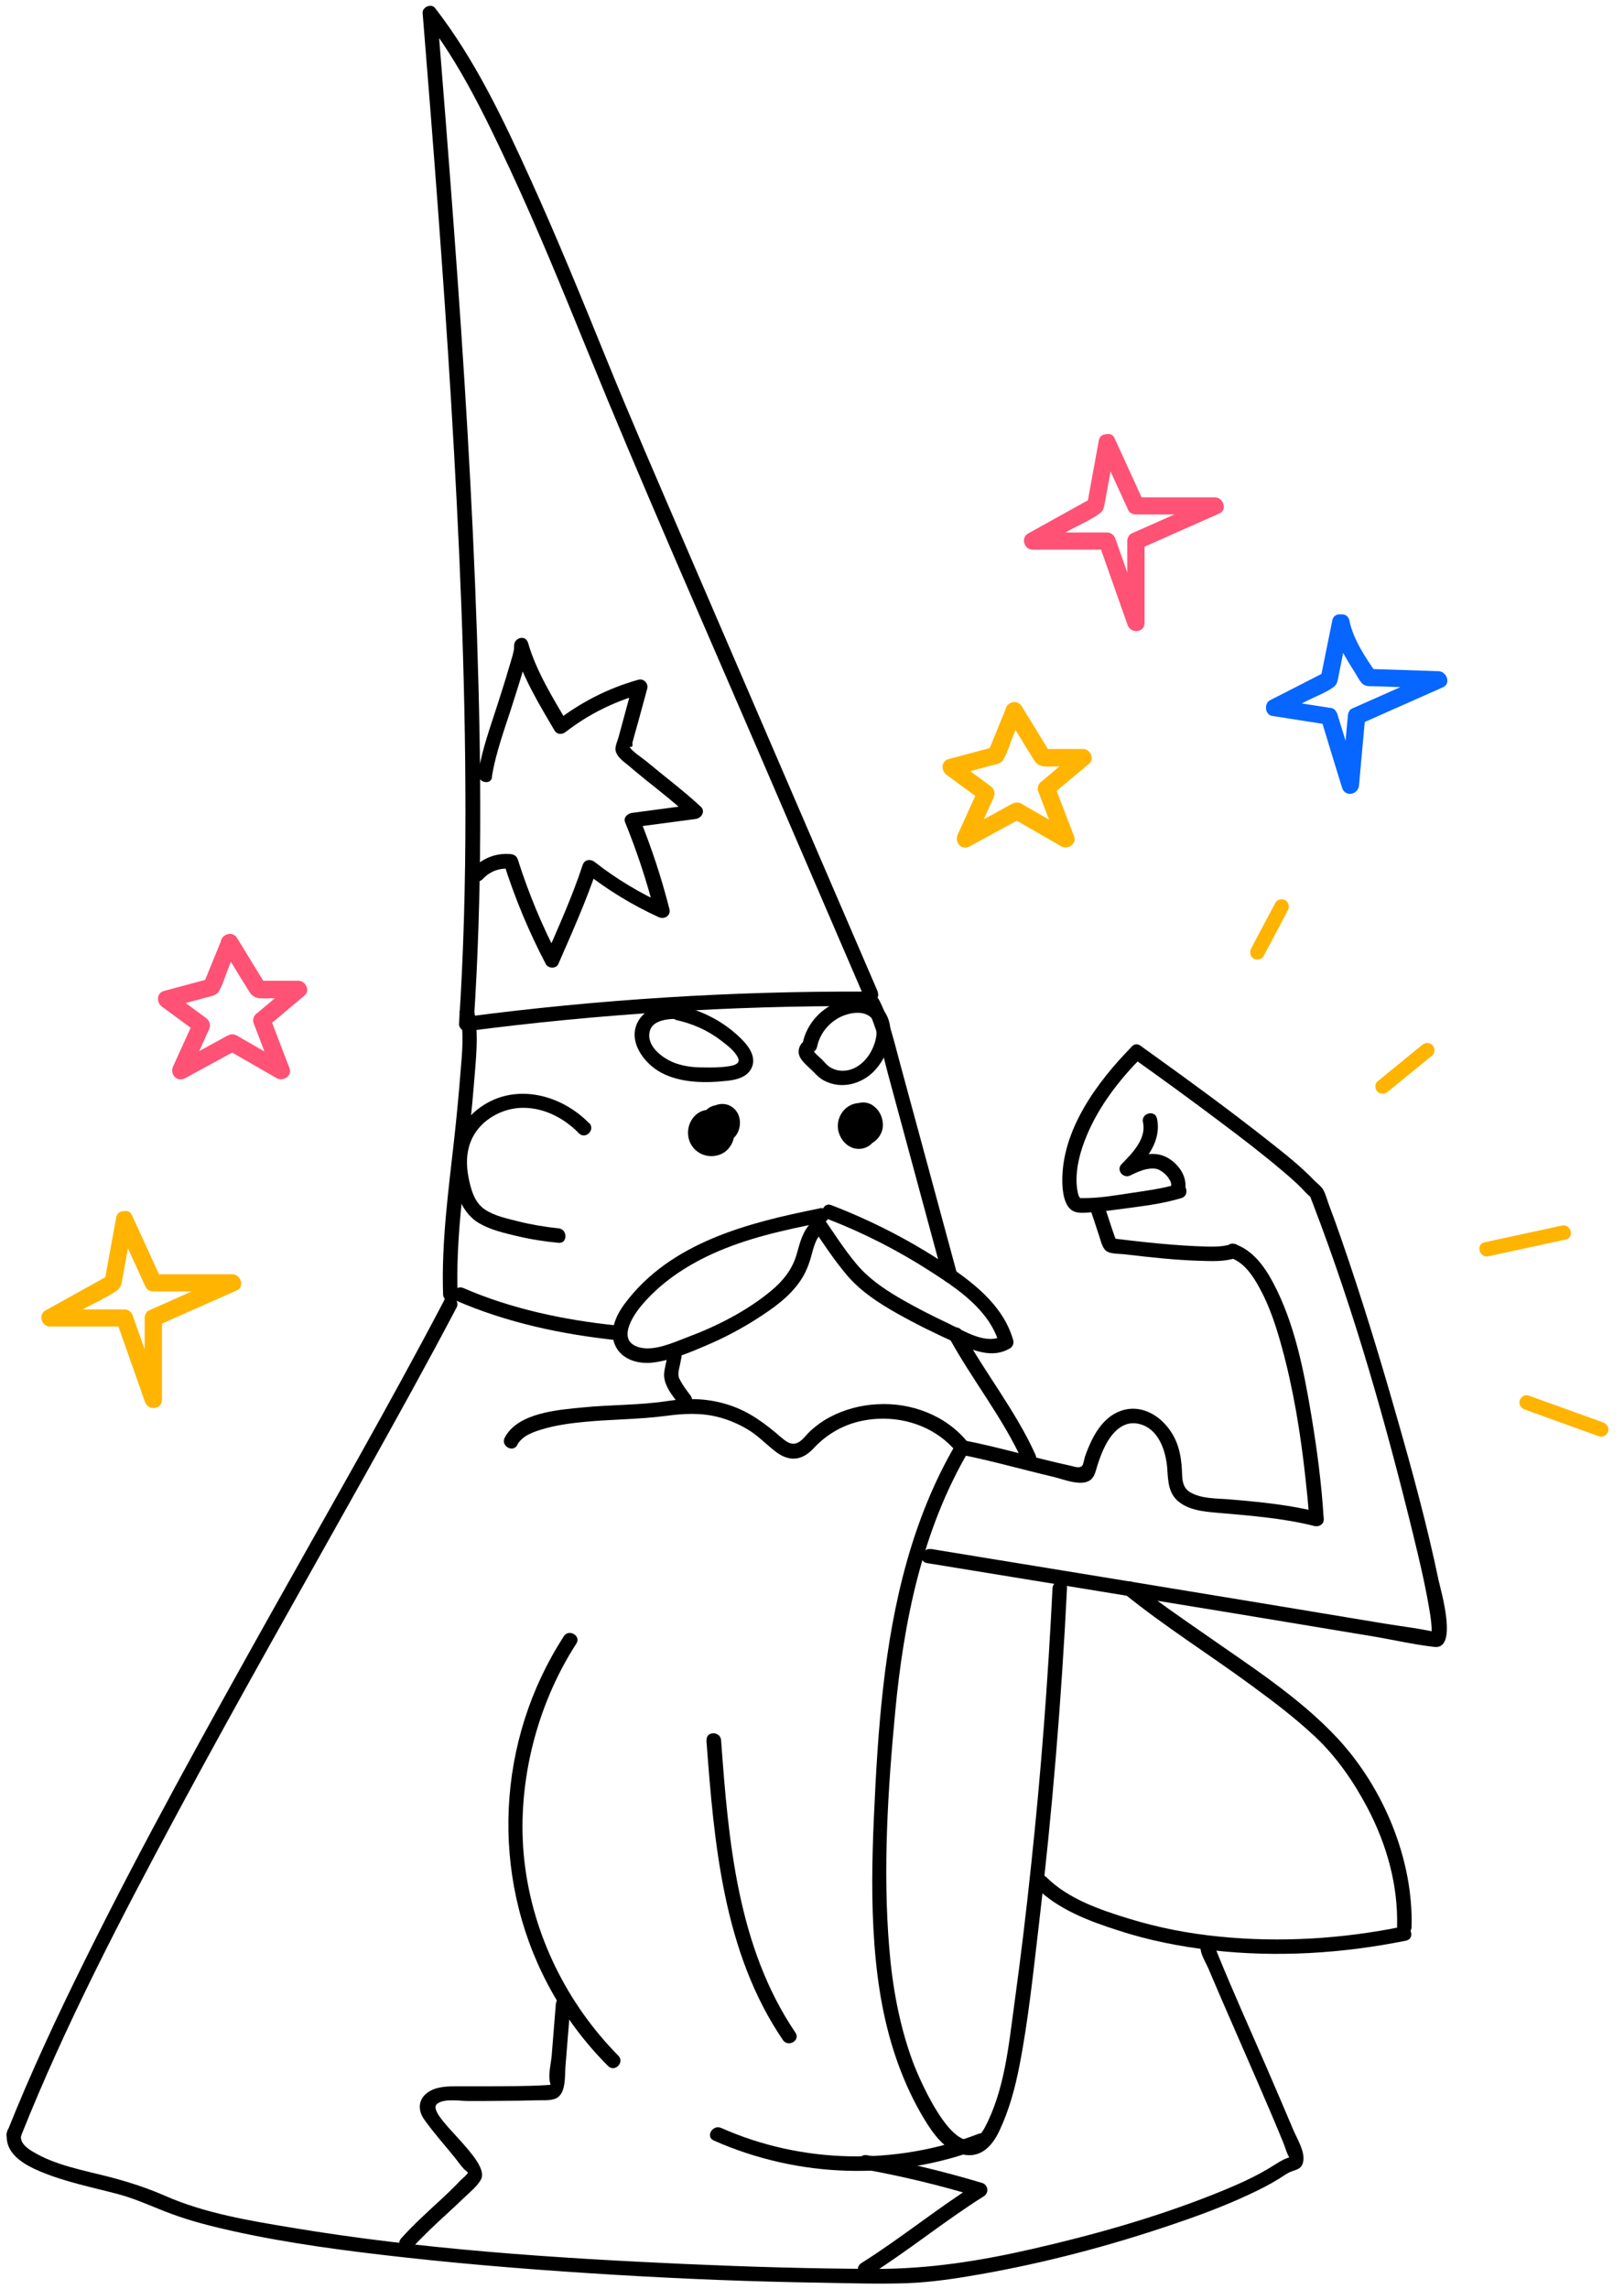 <svg width="93" height="131" viewBox="0 0 93 131" fill="none" xmlns="http://www.w3.org/2000/svg">
<g clip-path="url(#clip0_1_456)">
<path d="M57.644 40.938C58.174 41.808 58.694 42.688 59.244 43.548C59.524 43.978 60.014 43.868 60.464 43.868H62.024C61.904 43.588 61.794 43.308 61.674 43.028L59.574 44.788C59.454 44.888 59.394 45.118 59.444 45.268C59.814 46.238 60.184 47.208 60.554 48.168L61.284 47.608C60.434 47.118 59.574 46.628 58.724 46.138C58.594 46.058 58.454 45.958 58.304 45.938C58.104 45.908 57.944 46.018 57.774 46.108L56.274 46.928L55.024 47.608L55.704 48.288C56.104 47.418 56.494 46.538 56.894 45.668C57.014 45.408 56.954 45.168 56.714 44.988C56.044 44.498 55.374 43.998 54.704 43.508L54.584 44.408L55.984 44.028L56.874 43.788C57.094 43.728 57.324 43.698 57.454 43.488C57.694 43.088 57.834 42.568 58.014 42.128L58.554 40.818C58.654 40.568 58.444 40.278 58.214 40.208C57.934 40.128 57.704 40.308 57.604 40.548C57.254 41.398 56.914 42.248 56.564 43.098L56.904 42.758C56.044 42.988 55.184 43.218 54.324 43.448C53.884 43.568 53.884 44.108 54.204 44.348C54.874 44.838 55.544 45.338 56.214 45.828L56.034 45.148C55.634 46.018 55.244 46.898 54.844 47.768C54.644 48.208 55.054 48.698 55.524 48.448C56.514 47.908 57.494 47.378 58.484 46.838H57.984C58.914 47.378 59.854 47.908 60.784 48.448C61.134 48.648 61.674 48.308 61.514 47.888C61.144 46.918 60.774 45.948 60.404 44.988L60.274 45.468L62.374 43.708C62.714 43.428 62.424 42.868 62.024 42.868H59.724C59.864 42.948 60.004 43.028 60.154 43.108C59.604 42.208 59.054 41.318 58.504 40.418C58.174 39.878 57.314 40.368 57.654 40.918L57.644 40.938Z" fill="#FFB401"/>
<path d="M12.713 54.208C13.243 55.078 13.764 55.958 14.313 56.818C14.594 57.248 15.084 57.138 15.534 57.138H17.093C16.974 56.858 16.863 56.578 16.744 56.298L14.643 58.058C14.524 58.158 14.463 58.388 14.514 58.538C14.883 59.508 15.254 60.478 15.623 61.438L16.354 60.878C15.504 60.388 14.643 59.898 13.793 59.408C13.664 59.328 13.524 59.228 13.373 59.208C13.174 59.178 13.014 59.288 12.844 59.378L11.344 60.198C10.924 60.428 10.514 60.648 10.094 60.878L10.774 61.558C11.174 60.688 11.563 59.808 11.963 58.938C12.084 58.678 12.024 58.438 11.784 58.258C11.114 57.768 10.444 57.268 9.774 56.778L9.654 57.678L11.053 57.298L11.944 57.058C12.164 56.998 12.393 56.968 12.524 56.758C12.764 56.358 12.903 55.838 13.084 55.398L13.623 54.088C13.723 53.838 13.514 53.548 13.284 53.478C13.004 53.398 12.774 53.578 12.674 53.818C12.323 54.668 11.983 55.518 11.633 56.368L11.973 56.028C11.114 56.258 10.254 56.488 9.394 56.718C8.954 56.838 8.954 57.378 9.274 57.618C9.944 58.108 10.614 58.608 11.284 59.098L11.104 58.418C10.704 59.288 10.313 60.168 9.914 61.038C9.714 61.478 10.123 61.968 10.594 61.718C11.584 61.178 12.563 60.648 13.553 60.108H13.053C13.983 60.648 14.924 61.178 15.854 61.718C16.203 61.918 16.744 61.578 16.584 61.158C16.213 60.188 15.844 59.218 15.473 58.258L15.344 58.738L17.444 56.978C17.784 56.698 17.494 56.138 17.093 56.138H14.793C14.934 56.218 15.073 56.298 15.223 56.378C14.674 55.478 14.123 54.588 13.573 53.688C13.243 53.148 12.383 53.638 12.723 54.188L12.713 54.208Z" fill="#FF5275"/>
<path d="M62.964 25.598C63.514 26.798 64.064 27.998 64.614 29.208C64.684 29.358 64.884 29.448 65.044 29.448H69.574C69.494 29.138 69.404 28.838 69.324 28.528L64.794 30.538C64.644 30.608 64.554 30.808 64.554 30.968C64.554 32.528 64.554 34.088 64.554 35.648L65.524 35.518L63.874 30.838C63.804 30.628 63.624 30.478 63.394 30.478C61.964 30.478 60.544 30.478 59.114 30.478L59.364 31.398L61.084 30.438C61.694 30.098 62.404 29.798 62.974 29.388C63.194 29.228 63.214 29.058 63.264 28.808L63.494 27.538C63.624 26.848 63.744 26.168 63.874 25.478C63.984 24.858 63.034 24.588 62.924 25.218C62.704 26.418 62.484 27.618 62.264 28.828L62.494 28.528L58.874 30.538C58.444 30.778 58.644 31.458 59.124 31.458C60.554 31.458 61.974 31.458 63.404 31.458L62.924 31.098L64.574 35.778C64.754 36.288 65.544 36.228 65.544 35.648C65.544 34.088 65.544 32.528 65.544 30.968L65.304 31.398C66.814 30.728 68.324 30.058 69.834 29.388C70.304 29.178 70.044 28.468 69.584 28.468H65.054C65.194 28.548 65.334 28.628 65.484 28.708C64.934 27.508 64.384 26.308 63.834 25.098C63.574 24.518 62.724 25.018 62.984 25.598H62.964Z" fill="#FF5275"/>
<path d="M6.694 70.068C7.244 71.268 7.794 72.468 8.344 73.678C8.414 73.828 8.614 73.918 8.774 73.918H13.304C13.224 73.608 13.134 73.308 13.054 72.998C11.544 73.668 10.034 74.338 8.524 75.008C8.374 75.078 8.284 75.278 8.284 75.438C8.284 76.998 8.284 78.558 8.284 80.118L9.254 79.988C8.704 78.428 8.154 76.868 7.604 75.308C7.534 75.098 7.354 74.948 7.124 74.948C5.694 74.948 4.274 74.948 2.844 74.948L3.094 75.868L4.814 74.908C5.424 74.568 6.134 74.268 6.704 73.858C6.924 73.698 6.944 73.528 6.994 73.278L7.224 72.008C7.354 71.318 7.474 70.638 7.604 69.948C7.714 69.328 6.764 69.058 6.654 69.688C6.434 70.888 6.214 72.088 5.994 73.298L6.224 72.998C5.014 73.668 3.814 74.338 2.604 75.008C2.174 75.248 2.374 75.928 2.854 75.928C4.284 75.928 5.704 75.928 7.134 75.928L6.654 75.568L8.304 80.248C8.484 80.758 9.274 80.698 9.274 80.118C9.274 78.558 9.274 76.998 9.274 75.438L9.034 75.868C10.544 75.198 12.054 74.528 13.564 73.858C14.034 73.648 13.774 72.938 13.314 72.938H8.784C8.924 73.018 9.064 73.098 9.214 73.178C8.664 71.978 8.114 70.778 7.564 69.568C7.304 68.988 6.454 69.488 6.714 70.068H6.694Z" fill="#FFB401"/>
<path d="M76.304 35.778C76.494 36.738 77.054 37.648 77.574 38.468C77.704 38.668 77.834 38.958 78.014 39.128C78.194 39.298 78.424 39.278 78.644 39.278L82.364 39.398L82.114 38.478C80.554 39.168 78.984 39.868 77.424 40.558C77.264 40.628 77.194 40.818 77.184 40.988C77.064 42.308 76.944 43.638 76.824 44.958L77.794 44.828C77.394 43.508 76.994 42.188 76.584 40.868C76.534 40.718 76.404 40.548 76.244 40.528C75.204 40.368 74.164 40.208 73.114 40.038L73.234 40.938L74.834 40.118C75.324 39.868 75.904 39.658 76.354 39.338C76.584 39.178 76.604 38.948 76.654 38.688L76.874 37.588C76.994 36.988 77.114 36.378 77.244 35.778C77.374 35.178 76.414 34.888 76.294 35.518C76.074 36.608 75.854 37.688 75.634 38.778L75.864 38.478C74.824 39.008 73.784 39.548 72.734 40.078C72.374 40.258 72.434 40.918 72.854 40.978L75.984 41.468L75.644 41.128C76.044 42.448 76.444 43.768 76.854 45.088C77.024 45.638 77.774 45.498 77.824 44.958C77.944 43.638 78.064 42.308 78.184 40.988L77.944 41.418C79.504 40.728 81.074 40.028 82.634 39.338C83.114 39.128 82.834 38.428 82.384 38.418C81.054 38.378 79.714 38.328 78.384 38.288L78.814 38.528C78.194 37.638 77.494 36.598 77.274 35.518C77.144 34.898 76.194 35.158 76.324 35.778H76.304Z" fill="#0666FF"/>
<path d="M72.364 54.718C72.823 53.848 73.293 52.978 73.754 52.098C73.853 51.908 73.803 51.638 73.603 51.528C73.413 51.428 73.144 51.468 73.034 51.678C72.573 52.548 72.103 53.418 71.644 54.298C71.543 54.488 71.594 54.758 71.793 54.868C71.984 54.968 72.254 54.928 72.364 54.718Z" fill="#FFB401"/>
<path d="M79.474 62.488C80.323 61.798 81.174 61.098 82.023 60.408C82.194 60.268 82.174 59.958 82.023 59.818C81.844 59.658 81.614 59.668 81.433 59.818C80.584 60.508 79.734 61.208 78.883 61.898C78.713 62.038 78.734 62.348 78.883 62.488C79.064 62.648 79.293 62.638 79.474 62.488Z" fill="#FFB401"/>
<path d="M85.234 71.908C86.713 71.588 88.194 71.268 89.663 70.948C90.183 70.838 89.963 70.038 89.444 70.148C87.963 70.468 86.484 70.788 85.013 71.108C84.493 71.218 84.713 72.018 85.234 71.908Z" fill="#FFB401"/>
<path d="M87.314 80.678L91.584 82.218C91.793 82.298 92.034 82.128 92.094 81.928C92.153 81.698 92.013 81.498 91.803 81.418C90.383 80.908 88.963 80.388 87.534 79.878C87.323 79.798 87.084 79.968 87.023 80.168C86.963 80.398 87.103 80.598 87.314 80.678Z" fill="#FFB401"/>
<path d="M50.264 56.758C46.563 48.178 42.864 39.598 39.163 31.008C37.663 27.518 36.144 24.038 34.714 20.518C33.283 16.998 31.913 13.638 30.373 10.248C28.834 6.858 27.203 3.408 24.913 0.458C24.694 0.178 24.174 0.408 24.203 0.748C24.803 8.168 25.384 15.588 25.834 23.008C26.303 30.808 26.654 38.618 26.654 46.428C26.654 50.488 26.553 54.558 26.284 58.608C26.273 58.808 26.483 59.048 26.703 59.028C34.264 58.038 41.883 57.558 49.514 57.588C50.044 57.588 50.053 56.758 49.514 56.758C41.883 56.728 34.264 57.208 26.703 58.198L27.123 58.618C27.623 51.208 27.564 43.768 27.314 36.348C27.053 28.538 26.564 20.728 25.983 12.938C25.683 8.878 25.363 4.818 25.034 0.758L24.323 1.048C26.343 3.648 27.803 6.698 29.194 9.668C30.784 13.078 32.203 16.558 33.623 20.038C36.743 27.698 40.093 35.268 43.364 42.858C45.423 47.628 47.474 52.408 49.533 57.178C49.743 57.668 50.464 57.248 50.254 56.758H50.264Z" fill="black"/>
<path d="M28.164 44.488C28.394 43.028 28.944 41.608 29.384 40.208C29.604 39.518 29.824 38.828 30.024 38.128C30.134 37.718 30.284 37.258 30.224 36.828L29.424 37.048C29.914 38.728 30.874 40.318 31.754 41.808C31.904 42.058 32.194 42.058 32.404 41.888C33.694 40.888 35.164 40.158 36.744 39.718L36.234 39.208C36.064 39.848 35.884 40.478 35.714 41.118L35.424 42.188C35.364 42.398 35.234 42.678 35.244 42.898C35.274 43.298 35.734 43.608 36.014 43.838C37.164 44.828 38.404 45.718 39.514 46.758L39.804 46.048C38.604 46.208 37.404 46.368 36.194 46.528C35.964 46.558 35.684 46.778 35.794 47.058C36.484 48.748 37.054 50.488 37.504 52.258L38.114 51.788C36.664 51.128 35.304 50.318 34.054 49.338C33.804 49.148 33.464 49.198 33.364 49.518C32.774 51.308 31.994 53.038 31.244 54.758H31.964C31.034 52.968 30.264 51.118 29.654 49.198C29.594 49.008 29.444 48.908 29.254 48.888C28.414 48.808 27.634 49.118 27.054 49.728C26.684 50.118 27.274 50.708 27.644 50.318C28.084 49.848 28.624 49.668 29.254 49.728L28.854 49.418C29.484 51.408 30.284 53.328 31.254 55.178C31.384 55.438 31.844 55.468 31.974 55.178C32.754 53.388 33.564 51.588 34.184 49.738L33.494 49.918C34.804 50.948 36.214 51.808 37.724 52.498C38.044 52.648 38.434 52.408 38.334 52.028C37.884 50.258 37.314 48.528 36.624 46.828L36.224 47.358C37.424 47.198 38.624 47.038 39.834 46.878C40.164 46.838 40.424 46.438 40.124 46.168C39.134 45.248 38.044 44.438 37.004 43.568C36.804 43.398 36.104 42.948 36.064 42.738C36.194 42.788 36.244 42.718 36.214 42.518L36.344 42.038L36.544 41.328C36.714 40.688 36.894 40.058 37.064 39.418C37.144 39.118 36.854 38.818 36.554 38.908C34.834 39.388 33.254 40.198 31.844 41.288L32.494 41.368C31.654 39.938 30.704 38.408 30.244 36.808C30.094 36.278 29.374 36.518 29.444 37.028C29.464 37.198 29.254 37.858 29.164 38.158C28.964 38.858 28.734 39.558 28.514 40.258C28.094 41.568 27.604 42.898 27.384 44.248C27.304 44.768 28.104 44.998 28.184 44.468L28.164 44.488Z" fill="black"/>
<path d="M49.474 57.598L49.523 57.738C49.533 57.788 49.563 57.838 49.593 57.878C49.623 57.928 49.663 57.958 49.714 57.988C49.764 58.018 49.813 58.038 49.864 58.038C49.923 58.048 49.974 58.038 50.033 58.038L50.133 57.998C50.194 57.958 50.243 57.908 50.283 57.848L50.324 57.748C50.343 57.678 50.343 57.598 50.324 57.528L50.273 57.388C50.264 57.338 50.233 57.288 50.203 57.248C50.173 57.198 50.133 57.168 50.084 57.138C50.033 57.108 49.983 57.088 49.934 57.088C49.873 57.078 49.824 57.088 49.764 57.088L49.663 57.128C49.603 57.168 49.553 57.218 49.514 57.278L49.474 57.378C49.453 57.448 49.453 57.528 49.474 57.598Z" fill="black"/>
<path d="M49.623 57.638C50.233 58.818 50.504 60.168 50.843 61.438C51.184 62.708 51.553 64.058 51.904 65.358C52.603 67.948 53.303 70.528 54.004 73.118C54.144 73.638 54.944 73.418 54.803 72.898C54.084 70.238 53.364 67.588 52.644 64.928C52.283 63.618 51.934 62.298 51.574 60.988C51.214 59.678 50.944 58.398 50.334 57.218C50.084 56.748 49.373 57.168 49.614 57.638H49.623Z" fill="black"/>
<path d="M26.344 58.028C26.584 59.098 26.464 60.258 26.374 61.348C26.274 62.618 26.154 63.888 26.014 65.158C25.684 68.128 25.274 71.088 25.374 74.088C25.394 74.618 26.224 74.628 26.204 74.088C26.104 71.008 26.534 67.978 26.864 64.918C27.004 63.668 27.114 62.418 27.214 61.158C27.304 60.048 27.384 58.898 27.134 57.808C27.014 57.288 26.214 57.508 26.334 58.028H26.344Z" fill="black"/>
<path d="M33.734 64.288C32.054 62.568 29.314 61.928 27.324 63.518C26.354 64.288 25.874 65.448 25.914 66.678C25.954 67.908 26.324 69.368 27.444 70.018C28.094 70.398 28.874 70.578 29.594 70.748C30.384 70.938 31.174 71.058 31.984 71.138C32.514 71.188 32.514 70.358 31.984 70.308C31.204 70.228 30.434 70.098 29.674 69.908C29.044 69.748 28.314 69.598 27.764 69.228C27.154 68.818 26.954 68.038 26.824 67.358C26.694 66.678 26.704 65.978 26.954 65.348C27.384 64.238 28.544 63.508 29.714 63.418C31.024 63.328 32.254 63.948 33.154 64.868C33.524 65.248 34.114 64.668 33.744 64.278L33.734 64.288Z" fill="black"/>
<path d="M38.694 58.378C39.624 58.578 40.504 58.958 41.264 59.538C41.604 59.798 42.064 60.138 42.254 60.528C42.434 60.888 42.024 60.988 41.744 61.028C41.254 61.108 40.734 61.108 40.244 61.098C39.724 61.098 39.214 61.038 38.714 60.868C38.014 60.628 37.004 59.918 37.204 59.048C37.384 58.248 38.634 58.298 39.244 58.338C39.774 58.368 39.774 57.538 39.244 57.508C38.314 57.458 37.074 57.528 36.554 58.438C35.904 59.578 36.874 60.868 37.864 61.398C39.014 62.008 40.434 61.998 41.694 61.858C42.194 61.798 42.754 61.658 43.014 61.178C43.334 60.588 42.954 59.988 42.544 59.558C41.574 58.548 40.274 57.848 38.904 57.558C38.384 57.448 38.164 58.248 38.684 58.358L38.694 58.378Z" fill="black"/>
<path d="M46.783 59.958C46.923 59.228 47.383 58.618 48.033 58.258C48.563 57.968 49.504 57.768 49.953 58.318C50.404 58.868 50.154 59.738 49.824 60.288C49.464 60.888 48.824 61.368 48.084 61.278C47.883 61.258 47.694 61.188 47.523 61.078C47.343 60.968 47.214 60.788 47.063 60.638C46.913 60.488 46.743 60.368 46.614 60.198C46.654 60.238 46.563 60.128 46.574 60.138V60.168C46.574 60.148 46.563 60.238 46.553 60.238C46.533 60.258 46.533 60.258 46.574 60.218C46.603 60.188 46.633 60.168 46.663 60.148C46.843 60.008 46.803 59.708 46.663 59.558C46.483 59.378 46.254 59.418 46.074 59.558C45.873 59.718 45.733 59.938 45.733 60.198C45.733 60.458 45.894 60.668 46.063 60.848C46.233 61.028 46.423 61.188 46.593 61.358C46.773 61.548 46.953 61.728 47.184 61.848C48.173 62.378 49.373 62.058 50.114 61.248C50.783 60.508 51.214 59.358 50.883 58.368C50.703 57.838 50.313 57.438 49.773 57.248C49.273 57.078 48.684 57.118 48.184 57.278C47.084 57.628 46.184 58.578 45.964 59.728C45.923 59.948 46.023 60.178 46.254 60.238C46.453 60.298 46.724 60.168 46.764 59.948L46.783 59.958Z" fill="black"/>
<path d="M47.383 69.768C49.423 70.558 51.373 71.548 53.214 72.728C54.824 73.758 56.673 74.978 57.224 76.928L57.413 76.458C56.493 77.008 55.184 76.168 54.343 75.768C53.364 75.308 52.383 74.808 51.444 74.258C50.563 73.738 49.714 73.148 49.053 72.358C48.303 71.468 47.673 70.448 47.004 69.498C46.694 69.068 45.974 69.478 46.283 69.918C47.014 70.958 47.703 72.058 48.533 73.028C49.313 73.928 50.324 74.588 51.353 75.168C52.453 75.788 53.593 76.348 54.754 76.868C55.724 77.298 56.834 77.778 57.834 77.178C57.993 77.088 58.074 76.888 58.023 76.708C57.434 74.658 55.654 73.348 53.964 72.228C51.964 70.918 49.834 69.838 47.603 68.978C47.103 68.788 46.883 69.588 47.383 69.778V69.768Z" fill="black"/>
<path d="M46.934 69.168C42.873 69.978 38.413 71.098 35.794 74.598C35.273 75.288 34.824 76.248 35.273 77.098C35.684 77.868 36.614 78.088 37.413 77.988C38.453 77.858 39.493 77.418 40.453 77.008C41.464 76.578 42.434 76.068 43.353 75.478C44.273 74.888 45.123 74.288 45.743 73.438C46.063 73.008 46.273 72.528 46.423 72.018C46.574 71.508 46.663 70.938 47.084 70.538C47.474 70.168 46.883 69.588 46.493 69.948C45.964 70.448 45.813 71.118 45.623 71.788C45.373 72.658 44.843 73.318 44.154 73.888C42.754 75.048 41.033 75.918 39.343 76.548C38.553 76.848 37.453 77.358 36.603 77.118C35.313 76.758 36.203 75.358 36.733 74.728C37.813 73.438 39.233 72.488 40.754 71.788C42.773 70.858 44.983 70.388 47.154 69.958C47.673 69.858 47.453 69.048 46.934 69.158V69.168Z" fill="black"/>
<path d="M38.243 77.488C38.203 77.738 38.144 77.978 38.093 78.228C38.053 78.418 38.014 78.618 38.033 78.808C38.093 79.388 38.504 79.878 38.843 80.328C38.974 80.498 39.203 80.608 39.413 80.478C39.584 80.368 39.703 80.098 39.563 79.908C39.373 79.648 39.173 79.398 39.014 79.118C38.983 79.068 38.964 79.018 38.934 78.968C38.923 78.948 38.913 78.928 38.904 78.908C38.864 78.838 38.934 78.998 38.904 78.928C38.894 78.888 38.873 78.848 38.864 78.808C38.864 78.788 38.864 78.768 38.853 78.748C38.834 78.678 38.853 78.858 38.853 78.788C38.853 78.718 38.853 78.648 38.853 78.568C38.853 78.478 38.834 78.668 38.853 78.598C38.853 78.578 38.853 78.558 38.853 78.538C38.853 78.498 38.873 78.458 38.873 78.418C38.923 78.178 38.983 77.938 39.023 77.698C39.063 77.488 38.964 77.238 38.733 77.188C38.533 77.138 38.264 77.248 38.224 77.478L38.243 77.488Z" fill="black"/>
<path d="M35.304 75.868C32.334 75.558 29.294 74.928 26.544 73.728C26.054 73.518 25.634 74.228 26.124 74.448C29.024 75.708 32.174 76.378 35.304 76.708C35.834 76.768 35.834 75.928 35.304 75.878V75.868Z" fill="black"/>
<path d="M75.804 86.948C75.684 84.958 75.424 82.978 75.094 81.008C74.664 78.438 74.134 75.718 72.894 73.398C72.404 72.478 71.734 71.558 70.714 71.208C70.204 71.028 69.994 71.838 70.494 72.008C71.274 72.278 71.784 73.078 72.154 73.768C72.714 74.798 73.084 75.938 73.394 77.068C74.064 79.488 74.464 81.978 74.744 84.468C74.834 85.288 74.924 86.118 74.974 86.948C75.004 87.478 75.834 87.478 75.804 86.948Z" fill="black"/>
<path d="M54.994 83.258C56.794 83.608 58.554 84.118 60.344 84.538C60.904 84.668 61.994 85.138 62.494 84.668C62.704 84.468 62.754 84.168 62.834 83.908C62.964 83.498 63.114 83.088 63.314 82.708C63.684 82.008 64.294 81.318 65.164 81.488C66.334 81.718 66.764 83.018 66.844 84.058C66.894 84.838 66.914 85.568 67.624 86.048C68.194 86.438 68.924 86.518 69.594 86.578C71.494 86.748 73.414 86.878 75.274 87.348C75.794 87.478 76.014 86.678 75.494 86.548C73.864 86.138 72.154 85.968 70.474 85.828C69.734 85.758 68.824 85.808 68.164 85.418C67.694 85.138 67.704 84.668 67.684 84.168C67.664 83.708 67.604 83.248 67.464 82.808C67.004 81.318 65.414 80.068 63.864 80.898C63.254 81.228 62.824 81.818 62.524 82.428C62.374 82.738 62.244 83.048 62.134 83.368C62.084 83.498 62.054 83.818 61.964 83.908C61.814 84.058 61.534 83.948 61.314 83.898C59.274 83.458 57.274 82.848 55.224 82.448C54.704 82.348 54.474 83.148 55.004 83.248L54.994 83.258Z" fill="black"/>
<path d="M29.613 82.718C29.884 82.198 30.494 81.978 31.023 81.818C31.814 81.578 32.633 81.468 33.444 81.388C34.993 81.238 36.553 81.248 38.093 81.048C39.144 80.908 40.123 80.848 41.163 81.118C41.733 81.268 42.273 81.498 42.783 81.798C43.364 82.138 43.803 82.598 44.324 83.018C45.133 83.678 45.883 83.658 46.593 82.898C47.254 82.188 48.053 81.688 48.983 81.418C51.074 80.838 53.434 81.438 54.803 83.148L54.743 82.648C52.243 86.898 51.123 91.738 50.574 96.598C50.294 99.068 50.154 101.548 50.044 104.028C49.934 106.508 49.894 108.878 50.074 111.288C50.254 113.698 50.644 115.968 51.444 118.168C51.843 119.258 52.334 120.318 52.944 121.318C53.453 122.158 54.144 123.128 55.184 123.328C56.224 123.528 56.853 122.768 57.233 121.958C57.783 120.798 58.123 119.538 58.373 118.278C58.894 115.608 59.173 112.868 59.493 110.168C60.254 103.768 60.783 97.348 61.103 90.908C61.133 90.378 60.303 90.378 60.273 90.908C60.014 96.188 59.614 101.458 59.053 106.718C58.773 109.388 58.453 112.058 58.084 114.728C57.764 117.078 57.523 119.658 56.394 121.778C54.983 124.408 52.684 119.118 52.283 118.038C51.504 115.938 51.103 113.718 50.923 111.488C50.553 107.028 50.843 102.438 51.264 97.988C51.754 92.808 52.803 87.588 55.474 83.048C55.574 82.878 55.523 82.688 55.413 82.548C54.173 81.008 52.163 80.258 50.214 80.378C49.273 80.428 48.343 80.678 47.514 81.118C47.114 81.328 46.743 81.598 46.404 81.908C46.224 82.068 46.084 82.278 45.904 82.428C45.474 82.798 45.154 82.628 44.764 82.298C43.834 81.498 42.953 80.818 41.773 80.428C40.593 80.038 39.444 80.008 38.254 80.188C36.644 80.438 34.993 80.398 33.383 80.558C31.983 80.698 29.663 80.848 28.904 82.288C28.654 82.758 29.373 83.178 29.623 82.708L29.613 82.718Z" fill="black"/>
<path d="M25.433 74.438C22.244 80.508 18.823 86.448 15.473 92.428C11.834 98.938 8.204 105.458 4.894 112.138C3.284 115.388 1.744 118.668 0.404 122.038C0.204 122.538 1.014 122.748 1.204 122.258C3.734 115.908 6.914 109.818 10.143 103.808C13.643 97.288 17.314 90.858 20.924 84.398C22.694 81.228 24.453 78.058 26.143 74.848C26.393 74.378 25.674 73.958 25.424 74.428L25.433 74.438Z" fill="black"/>
<path d="M40.914 63.788C40.624 63.838 40.394 64.098 40.334 64.378C40.264 64.668 40.334 64.998 40.544 65.208C41.044 65.708 41.934 65.438 42.234 64.848C42.534 64.258 42.354 63.498 41.704 63.248C41.134 63.038 40.434 63.408 40.374 64.028C40.344 64.328 40.514 64.618 40.744 64.798C41.004 64.998 41.344 65.058 41.654 64.918C41.924 64.788 42.094 64.478 42.074 64.178C42.054 63.858 41.884 63.598 41.634 63.408C41.364 63.208 41.024 63.208 40.734 63.338C40.454 63.458 40.264 63.718 40.164 63.998C39.944 64.568 40.224 65.398 40.884 65.518C41.544 65.638 42.034 64.968 41.924 64.348C41.814 63.728 41.054 63.468 40.504 63.648C39.884 63.848 39.434 64.538 39.734 65.168C39.934 65.598 40.484 65.808 40.934 65.748C41.174 65.718 41.404 65.618 41.564 65.428C41.774 65.178 41.844 64.868 41.784 64.548C41.684 63.998 41.144 63.538 40.584 63.528C40.024 63.518 39.574 63.968 39.444 64.488C39.304 65.048 39.504 65.618 39.984 65.948C40.514 66.308 41.294 66.238 41.714 65.748C42.134 65.258 42.184 64.548 41.734 64.058C41.354 63.638 40.704 63.508 40.204 63.768C39.704 64.028 39.494 64.648 39.594 65.188C39.644 65.428 39.774 65.678 39.964 65.838C40.134 65.978 40.394 66.008 40.554 65.838C40.694 65.688 40.734 65.398 40.554 65.248C40.524 65.218 40.494 65.198 40.464 65.168C40.414 65.118 40.484 65.188 40.484 65.198C40.484 65.188 40.464 65.158 40.454 65.148C40.444 65.128 40.434 65.118 40.424 65.098C40.394 65.038 40.434 65.128 40.434 65.128C40.434 65.088 40.404 65.038 40.394 64.988C40.394 64.978 40.394 64.948 40.394 64.938C40.424 64.998 40.394 65.018 40.394 64.978C40.394 64.938 40.394 64.898 40.394 64.858C40.394 64.838 40.394 64.828 40.394 64.808C40.394 64.728 40.374 64.888 40.394 64.838C40.404 64.798 40.414 64.748 40.424 64.708C40.424 64.688 40.434 64.678 40.444 64.658C40.474 64.578 40.404 64.728 40.444 64.678C40.464 64.648 40.474 64.618 40.494 64.588C40.494 64.588 40.544 64.508 40.494 64.568C40.444 64.628 40.494 64.568 40.504 64.558C40.514 64.548 40.524 64.538 40.534 64.528C40.594 64.468 40.554 64.528 40.524 64.528C40.524 64.528 40.624 64.478 40.624 64.468C40.614 64.498 40.544 64.498 40.594 64.478C40.614 64.478 40.634 64.468 40.654 64.458C40.674 64.448 40.694 64.458 40.714 64.448C40.784 64.428 40.684 64.448 40.674 64.448C40.704 64.458 40.784 64.448 40.824 64.448C40.874 64.448 40.834 64.468 40.784 64.448C40.784 64.448 40.824 64.448 40.834 64.448C40.874 64.448 40.914 64.468 40.954 64.478C41.024 64.498 40.924 64.478 40.924 64.468C40.924 64.478 40.964 64.488 40.984 64.498C41.014 64.518 41.064 64.568 41.104 64.568C41.064 64.568 41.044 64.518 41.074 64.548C41.094 64.568 41.114 64.578 41.124 64.598C41.134 64.608 41.144 64.618 41.154 64.638C41.204 64.688 41.134 64.618 41.134 64.608C41.144 64.638 41.184 64.678 41.204 64.708C41.204 64.708 41.214 64.748 41.224 64.748C41.194 64.688 41.194 64.678 41.204 64.718V64.738L41.224 64.808C41.224 64.808 41.224 64.698 41.224 64.778C41.224 64.818 41.224 64.858 41.224 64.908C41.224 64.968 41.244 64.808 41.224 64.898C41.224 64.918 41.224 64.938 41.214 64.958C41.214 64.978 41.194 65.008 41.194 65.028C41.184 65.058 41.194 65.048 41.214 64.998C41.214 65.018 41.194 65.028 41.194 65.048C41.174 65.078 41.154 65.118 41.134 65.148C41.084 65.228 41.194 65.088 41.134 65.148C41.124 65.158 41.104 65.178 41.094 65.188C41.084 65.198 41.064 65.218 41.054 65.228C40.984 65.298 41.114 65.198 41.054 65.228C41.014 65.248 40.954 65.278 40.914 65.308C40.964 65.268 40.974 65.288 40.934 65.298C40.904 65.298 40.874 65.308 40.854 65.318C40.824 65.318 40.794 65.318 40.874 65.318C40.854 65.318 40.834 65.318 40.814 65.318C40.794 65.318 40.684 65.328 40.664 65.318C40.664 65.318 40.754 65.338 40.684 65.318C40.654 65.318 40.624 65.308 40.594 65.298C40.574 65.298 40.524 65.288 40.514 65.268C40.514 65.268 40.604 65.308 40.534 65.268C40.494 65.248 40.454 65.218 40.404 65.198C40.354 65.168 40.414 65.188 40.414 65.208C40.414 65.208 40.374 65.178 40.374 65.168C40.354 65.148 40.344 65.138 40.324 65.118C40.254 65.048 40.364 65.178 40.324 65.118C40.304 65.088 40.294 65.068 40.274 65.038C40.244 64.988 40.274 64.968 40.274 65.048C40.274 65.038 40.264 65.018 40.254 65.008C40.244 64.968 40.234 64.938 40.224 64.898C40.224 64.868 40.224 64.848 40.224 64.938C40.224 64.918 40.224 64.888 40.224 64.868C40.224 64.828 40.224 64.788 40.224 64.748C40.224 64.738 40.224 64.718 40.224 64.698C40.224 64.788 40.214 64.778 40.224 64.738C40.234 64.698 40.244 64.658 40.254 64.628C40.254 64.618 40.254 64.598 40.264 64.588C40.284 64.518 40.284 64.568 40.264 64.598C40.284 64.568 40.304 64.528 40.314 64.498C40.314 64.488 40.334 64.468 40.334 64.458C40.374 64.388 40.264 64.528 40.324 64.468C40.344 64.448 40.364 64.418 40.384 64.398C40.404 64.388 40.424 64.368 40.434 64.358C40.404 64.388 40.364 64.408 40.424 64.368C40.444 64.348 40.484 64.348 40.504 64.328C40.444 64.378 40.434 64.358 40.494 64.328C40.514 64.328 40.524 64.328 40.544 64.318C40.614 64.298 40.524 64.318 40.504 64.318C40.524 64.318 40.564 64.318 40.574 64.318C40.584 64.318 40.614 64.318 40.624 64.318C40.554 64.308 40.544 64.308 40.574 64.318C40.584 64.318 40.594 64.318 40.614 64.318C40.634 64.318 40.644 64.318 40.664 64.328H40.684C40.684 64.328 40.714 64.348 40.654 64.328C40.674 64.348 40.714 64.358 40.744 64.378C40.744 64.378 40.794 64.418 40.804 64.418C40.804 64.418 40.724 64.348 40.784 64.398C40.814 64.428 40.854 64.458 40.884 64.498C40.934 64.548 40.874 64.518 40.884 64.478L40.914 64.518C40.934 64.548 40.954 64.608 40.974 64.628C40.974 64.628 40.944 64.528 40.964 64.598C40.964 64.618 40.974 64.628 40.974 64.648C40.974 64.668 40.974 64.708 40.994 64.718C40.974 64.698 40.994 64.618 40.994 64.698C40.994 64.728 40.994 64.768 40.994 64.798C40.984 64.708 41.004 64.728 40.994 64.778C40.994 64.778 40.974 64.818 40.974 64.828C40.974 64.788 41.014 64.748 40.984 64.798C40.984 64.808 40.954 64.838 40.954 64.858C40.954 64.858 41.024 64.778 40.984 64.818C40.974 64.828 40.954 64.848 40.944 64.858C40.904 64.908 41.014 64.818 40.974 64.838C40.964 64.838 40.944 64.858 40.934 64.868C40.924 64.868 40.914 64.878 40.904 64.888C40.854 64.918 40.944 64.868 40.954 64.868C40.944 64.868 40.874 64.888 40.864 64.898C40.864 64.898 40.834 64.898 40.824 64.898C40.904 64.898 40.914 64.888 40.874 64.898C40.864 64.898 40.854 64.898 40.844 64.898C40.814 64.898 40.784 64.898 40.754 64.898C40.694 64.898 40.804 64.898 40.804 64.898C40.784 64.898 40.764 64.898 40.744 64.888C40.714 64.888 40.694 64.878 40.664 64.868C40.664 64.868 40.614 64.848 40.604 64.848C40.624 64.848 40.704 64.898 40.634 64.848C40.604 64.838 40.584 64.818 40.554 64.798C40.484 64.758 40.624 64.868 40.554 64.798C40.554 64.798 40.534 64.778 40.524 64.768C40.474 64.728 40.524 64.728 40.544 64.798C40.544 64.778 40.504 64.738 40.494 64.718C40.454 64.658 40.514 64.808 40.514 64.758C40.514 64.748 40.514 64.728 40.504 64.708C40.494 64.668 40.524 64.668 40.504 64.758C40.504 64.748 40.504 64.728 40.504 64.708C40.504 64.698 40.504 64.668 40.504 64.658C40.504 64.668 40.484 64.748 40.504 64.678C40.504 64.678 40.514 64.618 40.524 64.618C40.504 64.668 40.504 64.668 40.524 64.628C40.524 64.618 40.534 64.598 40.544 64.588C40.554 64.568 40.574 64.538 40.584 64.518C40.604 64.498 40.624 64.478 40.644 64.458C40.704 64.398 40.644 64.468 40.634 64.458C40.634 64.458 40.714 64.408 40.724 64.398H40.744C40.744 64.398 40.774 64.368 40.714 64.398C40.714 64.398 40.784 64.378 40.784 64.368C40.804 64.368 40.924 64.348 40.854 64.348C40.784 64.348 40.904 64.348 40.934 64.348C40.964 64.348 40.974 64.348 40.994 64.348C41.044 64.348 40.894 64.318 40.974 64.348C40.994 64.348 41.004 64.348 41.024 64.358C41.034 64.358 41.044 64.358 41.064 64.368C41.094 64.378 41.084 64.368 41.024 64.348L41.134 64.408C41.124 64.408 41.064 64.338 41.104 64.388C41.114 64.398 41.134 64.418 41.144 64.438C41.184 64.468 41.094 64.358 41.134 64.418C41.134 64.418 41.154 64.448 41.154 64.458C41.104 64.408 41.124 64.378 41.134 64.418C41.134 64.438 41.164 64.528 41.144 64.448C41.124 64.368 41.144 64.488 41.144 64.508C41.124 64.438 41.164 64.418 41.144 64.478C41.144 64.498 41.144 64.518 41.134 64.538C41.134 64.548 41.124 64.568 41.114 64.578C41.114 64.498 41.154 64.508 41.114 64.548C41.114 64.568 41.094 64.578 41.084 64.598C41.044 64.658 41.154 64.528 41.094 64.588C41.084 64.588 41.074 64.608 41.064 64.618C41.014 64.678 41.134 64.578 41.094 64.598C41.074 64.598 41.064 64.618 41.044 64.628C41.004 64.648 41.024 64.608 41.084 64.608C41.074 64.608 41.044 64.608 41.034 64.618C40.984 64.638 41.144 64.618 41.074 64.618C41.034 64.618 41.054 64.598 41.114 64.618C41.104 64.618 41.044 64.598 41.034 64.598L41.084 64.618C41.084 64.618 41.064 64.608 41.044 64.598C40.994 64.578 41.114 64.668 41.044 64.598C41.034 64.588 41.014 64.568 41.004 64.558C40.944 64.488 41.034 64.618 41.004 64.558C40.984 64.528 40.964 64.468 40.944 64.448C40.964 64.498 40.994 64.508 40.944 64.448C40.944 64.418 40.944 64.388 40.924 64.368C40.904 64.318 40.924 64.478 40.924 64.388C40.924 64.368 40.924 64.348 40.924 64.338C40.924 64.318 40.924 64.288 40.924 64.268C40.924 64.218 40.904 64.368 40.924 64.288C40.924 64.248 40.944 64.208 40.954 64.168C40.974 64.088 40.974 64.178 40.954 64.178C40.954 64.178 40.984 64.118 40.994 64.108C40.994 64.088 41.014 64.078 41.024 64.068C41.064 63.998 40.974 64.118 41.014 64.078C41.014 64.078 41.094 64.008 41.094 63.998C41.094 64.028 41.014 64.048 41.084 64.008C41.104 64.008 41.124 63.988 41.134 63.978C41.184 63.948 41.134 64.008 41.104 63.988L41.174 63.968C41.154 63.998 41.074 63.968 41.154 63.968C41.214 63.968 41.184 63.988 41.124 63.968C41.144 63.968 41.254 64.008 41.184 63.978C41.114 63.948 41.214 64.008 41.234 64.008C41.164 63.988 41.174 63.958 41.214 63.998C41.224 64.018 41.244 64.038 41.264 64.048C41.304 64.078 41.214 63.958 41.244 64.028C41.244 64.038 41.264 64.058 41.264 64.068C41.264 64.078 41.304 64.148 41.264 64.078C41.224 64.008 41.264 64.078 41.264 64.088C41.264 64.098 41.264 64.118 41.274 64.128C41.294 64.198 41.274 64.048 41.274 64.088C41.274 64.098 41.274 64.128 41.274 64.138C41.274 64.108 41.294 64.028 41.274 64.108C41.264 64.168 41.284 64.068 41.294 64.068C41.294 64.068 41.244 64.148 41.294 64.078C41.344 64.008 41.284 64.078 41.284 64.078C41.284 64.078 41.364 64.018 41.314 64.058C41.244 64.098 41.394 64.028 41.344 64.048C41.294 64.068 41.304 64.028 41.384 64.048H41.344C41.264 64.048 41.434 64.078 41.364 64.048C41.344 64.048 41.324 64.038 41.314 64.028C41.264 64.028 41.404 64.078 41.334 64.028C41.324 64.028 41.304 64.008 41.294 64.008C41.224 63.968 41.344 64.058 41.314 64.028C41.294 64.008 41.264 63.968 41.244 63.948C41.304 63.978 41.294 64.008 41.264 63.968C41.224 63.888 41.264 64.018 41.264 63.988C41.264 63.978 41.264 63.938 41.244 63.938C41.284 63.988 41.244 64.028 41.244 63.978C41.244 63.858 41.224 64.068 41.244 63.948C41.254 63.898 41.274 63.948 41.224 63.988C41.224 63.988 41.244 63.948 41.254 63.938C41.274 63.898 41.184 64.008 41.234 63.958C41.254 63.948 41.274 63.928 41.284 63.918C41.234 63.988 41.224 63.958 41.254 63.948C41.264 63.948 41.294 63.928 41.304 63.918C41.344 63.888 41.204 63.948 41.274 63.928C41.284 63.928 41.304 63.928 41.314 63.918C41.334 63.918 41.354 63.918 41.374 63.908C41.424 63.888 41.264 63.908 41.344 63.908C41.384 63.908 41.424 63.908 41.464 63.908C41.384 63.918 41.384 63.888 41.434 63.908C41.454 63.908 41.474 63.918 41.494 63.918C41.554 63.928 41.464 63.918 41.454 63.898C41.464 63.908 41.494 63.918 41.504 63.928C41.554 63.948 41.524 63.978 41.484 63.908C41.484 63.908 41.514 63.928 41.514 63.938C41.524 63.948 41.564 64.018 41.534 63.958C41.504 63.898 41.544 63.978 41.554 63.998C41.604 64.068 41.534 63.998 41.554 63.988C41.554 63.988 41.574 64.028 41.574 64.038C41.574 64.058 41.574 64.088 41.594 64.108C41.614 64.158 41.594 63.998 41.594 64.088C41.594 64.128 41.594 64.168 41.594 64.208C41.594 64.268 41.614 64.108 41.594 64.188C41.594 64.218 41.584 64.238 41.574 64.268L41.554 64.318C41.554 64.318 41.594 64.228 41.554 64.308C41.554 64.318 41.504 64.418 41.494 64.418C41.504 64.418 41.554 64.348 41.494 64.418C41.474 64.438 41.464 64.448 41.444 64.468C41.404 64.508 41.464 64.468 41.464 64.458C41.464 64.468 41.404 64.498 41.394 64.498C41.374 64.498 41.304 64.518 41.364 64.518C41.424 64.508 41.344 64.518 41.334 64.518C41.314 64.518 41.294 64.518 41.274 64.528C41.184 64.548 41.344 64.528 41.284 64.528C41.264 64.528 41.234 64.528 41.214 64.528C41.134 64.528 41.244 64.528 41.244 64.528C41.244 64.528 41.184 64.508 41.174 64.508C41.144 64.508 41.254 64.548 41.174 64.508C41.104 64.468 41.174 64.488 41.174 64.508L41.144 64.478C41.194 64.498 41.194 64.558 41.164 64.498C41.134 64.448 41.164 64.458 41.164 64.528C41.164 64.508 41.134 64.398 41.144 64.478C41.144 64.428 41.174 64.398 41.144 64.498C41.144 64.478 41.184 64.378 41.144 64.448C41.104 64.518 41.164 64.428 41.174 64.408C41.144 64.478 41.124 64.468 41.154 64.438C41.184 64.408 41.064 64.498 41.124 64.458C41.184 64.428 41.084 64.478 41.084 64.478C41.094 64.478 41.134 64.468 41.144 64.468C41.364 64.438 41.494 64.158 41.434 63.958C41.354 63.728 41.154 63.628 40.924 63.668L40.914 63.788Z" fill="black"/>
<path d="M48.904 63.818C48.574 64.038 48.464 64.398 48.524 64.778C48.584 65.118 48.824 65.398 49.134 65.518C49.494 65.658 49.914 65.508 50.184 65.248C50.454 64.988 50.594 64.628 50.554 64.268C50.514 63.868 50.334 63.528 50.004 63.288C49.674 63.048 49.284 63.058 48.934 63.218C48.634 63.358 48.374 63.668 48.324 63.998C48.284 64.228 48.324 64.428 48.414 64.638C48.494 64.808 48.634 64.948 48.784 65.058C49.074 65.268 49.504 65.308 49.814 65.098C50.104 64.908 50.254 64.588 50.254 64.248C50.254 63.948 50.144 63.628 49.924 63.418C49.664 63.158 49.274 63.078 48.924 63.178C48.224 63.368 47.824 64.138 48.034 64.828C48.134 65.148 48.344 65.448 48.644 65.618C48.974 65.808 49.364 65.808 49.694 65.628C50.284 65.298 50.544 64.388 50.024 63.888C49.574 63.448 48.754 63.578 48.434 64.118C48.354 64.258 48.304 64.428 48.314 64.588C48.314 64.828 48.524 65.068 48.774 65.048C49.024 65.028 49.244 64.848 49.234 64.588C49.234 64.578 49.234 64.548 49.234 64.538C49.234 64.558 49.204 64.668 49.234 64.598C49.234 64.578 49.244 64.568 49.244 64.548C49.224 64.668 49.204 64.638 49.234 64.588C49.274 64.518 49.214 64.638 49.204 64.628C49.204 64.628 49.234 64.598 49.234 64.588C49.234 64.578 49.274 64.558 49.274 64.558C49.274 64.558 49.184 64.618 49.214 64.608C49.214 64.608 49.234 64.598 49.244 64.588C49.264 64.578 49.274 64.568 49.294 64.558C49.354 64.528 49.184 64.598 49.244 64.578C49.274 64.578 49.314 64.558 49.354 64.548C49.384 64.548 49.224 64.548 49.294 64.548C49.314 64.548 49.324 64.548 49.344 64.548C49.364 64.548 49.374 64.548 49.394 64.548C49.444 64.548 49.274 64.528 49.324 64.548C49.334 64.548 49.344 64.548 49.354 64.548C49.374 64.548 49.384 64.558 49.404 64.558C49.434 64.558 49.334 64.528 49.334 64.528C49.334 64.528 49.354 64.528 49.354 64.538C49.364 64.538 49.384 64.558 49.394 64.558C49.464 64.598 49.324 64.488 49.354 64.528C49.354 64.538 49.374 64.558 49.394 64.568C49.304 64.498 49.334 64.488 49.364 64.538C49.374 64.558 49.404 64.628 49.364 64.538C49.324 64.448 49.364 64.538 49.364 64.558C49.364 64.558 49.364 64.578 49.364 64.588C49.374 64.628 49.354 64.518 49.364 64.518C49.364 64.518 49.364 64.568 49.364 64.578C49.364 64.588 49.364 64.638 49.364 64.638C49.364 64.638 49.394 64.508 49.364 64.578C49.364 64.588 49.364 64.608 49.364 64.618C49.364 64.638 49.354 64.658 49.344 64.678C49.324 64.748 49.394 64.578 49.354 64.648C49.334 64.688 49.304 64.728 49.284 64.768C49.264 64.808 49.324 64.708 49.324 64.718L49.304 64.738C49.284 64.758 49.274 64.778 49.254 64.788C49.254 64.788 49.214 64.828 49.204 64.828C49.194 64.828 49.294 64.768 49.254 64.788C49.244 64.788 49.234 64.808 49.224 64.808C49.204 64.818 49.184 64.828 49.174 64.838C49.144 64.858 49.234 64.808 49.234 64.808H49.204C49.184 64.808 49.164 64.808 49.144 64.828C49.114 64.838 49.214 64.818 49.214 64.828C49.214 64.828 49.174 64.828 49.164 64.828C49.144 64.828 49.064 64.828 49.154 64.828C49.244 64.828 49.154 64.828 49.144 64.828C49.134 64.828 49.104 64.818 49.084 64.808C49.034 64.808 49.154 64.828 49.144 64.838C49.144 64.838 49.114 64.818 49.104 64.818C49.084 64.818 49.064 64.798 49.054 64.788C49.054 64.788 49.024 64.768 49.014 64.768C49.014 64.758 49.094 64.848 49.064 64.808C49.034 64.768 48.994 64.738 48.964 64.708C48.914 64.648 49.024 64.798 48.984 64.728C48.974 64.708 48.964 64.688 48.944 64.668C48.924 64.648 48.924 64.628 48.914 64.608C48.914 64.598 48.914 64.588 48.904 64.578C48.874 64.528 48.944 64.688 48.924 64.618C48.914 64.578 48.894 64.528 48.884 64.488C48.884 64.478 48.884 64.468 48.884 64.458C48.874 64.408 48.904 64.538 48.884 64.528C48.874 64.518 48.884 64.468 48.884 64.448C48.884 64.428 48.884 64.398 48.884 64.378C48.884 64.278 48.864 64.478 48.884 64.398C48.884 64.378 48.884 64.358 48.904 64.328C48.904 64.308 48.944 64.218 48.904 64.298C48.864 64.378 48.904 64.298 48.914 64.278C48.924 64.258 48.934 64.238 48.944 64.218C48.954 64.198 49.004 64.138 48.954 64.198C48.904 64.258 48.974 64.178 48.984 64.168C49.004 64.148 49.014 64.138 49.034 64.118C49.034 64.118 49.054 64.098 49.064 64.098C49.074 64.098 48.974 64.158 49.014 64.138C49.054 64.118 49.094 64.088 49.134 64.068C49.204 64.038 49.034 64.098 49.104 64.078C49.124 64.078 49.154 64.068 49.174 64.058H49.204C49.204 64.058 49.094 64.058 49.134 64.058C49.154 64.058 49.184 64.058 49.204 64.058C49.214 64.058 49.224 64.058 49.234 64.058C49.274 64.058 49.164 64.058 49.164 64.058C49.164 64.058 49.224 64.068 49.224 64.078C49.234 64.078 49.244 64.078 49.254 64.088C49.294 64.088 49.194 64.068 49.194 64.058C49.194 64.058 49.254 64.088 49.254 64.098C49.314 64.128 49.174 64.018 49.214 64.068C49.224 64.078 49.244 64.098 49.254 64.108C49.304 64.158 49.194 64.018 49.224 64.068C49.234 64.088 49.244 64.108 49.254 64.118C49.264 64.128 49.294 64.198 49.254 64.118C49.214 64.028 49.254 64.118 49.254 64.128C49.254 64.148 49.264 64.168 49.274 64.178C49.274 64.198 49.294 64.288 49.274 64.188C49.254 64.088 49.274 64.168 49.274 64.188C49.274 64.208 49.274 64.228 49.274 64.248C49.274 64.268 49.274 64.288 49.274 64.308C49.274 64.348 49.284 64.228 49.284 64.228C49.284 64.228 49.284 64.258 49.284 64.268C49.284 64.288 49.284 64.298 49.264 64.318C49.264 64.318 49.264 64.338 49.264 64.348C49.264 64.348 49.314 64.248 49.294 64.278C49.294 64.288 49.274 64.308 49.264 64.328C49.224 64.398 49.334 64.258 49.294 64.298C49.294 64.298 49.254 64.328 49.254 64.338C49.254 64.318 49.364 64.268 49.294 64.308L49.264 64.328C49.264 64.328 49.364 64.298 49.324 64.298L49.254 64.318C49.254 64.318 49.364 64.318 49.324 64.308C49.324 64.308 49.304 64.308 49.294 64.308C49.224 64.308 49.404 64.338 49.334 64.308C49.314 64.308 49.294 64.298 49.274 64.288C49.254 64.288 49.214 64.268 49.294 64.288C49.304 64.288 49.374 64.318 49.294 64.288L49.244 64.258C49.244 64.258 49.324 64.328 49.294 64.298C49.294 64.298 49.274 64.288 49.274 64.278C49.254 64.268 49.244 64.248 49.224 64.228C49.174 64.178 49.284 64.318 49.234 64.248C49.224 64.228 49.214 64.208 49.204 64.188C49.174 64.148 49.244 64.258 49.224 64.248C49.224 64.248 49.224 64.218 49.214 64.218L49.194 64.148C49.194 64.148 49.194 64.268 49.204 64.218C49.204 64.208 49.204 64.188 49.204 64.178V64.148C49.204 64.148 49.184 64.258 49.204 64.218C49.204 64.198 49.214 64.178 49.224 64.158C49.224 64.158 49.224 64.128 49.234 64.128C49.244 64.128 49.184 64.228 49.214 64.188C49.224 64.168 49.244 64.138 49.254 64.118C49.284 64.058 49.174 64.198 49.244 64.138C49.264 64.118 49.274 64.108 49.294 64.088L49.314 64.068C49.314 64.068 49.224 64.128 49.264 64.108C49.284 64.098 49.304 64.078 49.324 64.068C49.334 64.068 49.364 64.038 49.384 64.038C49.394 64.038 49.274 64.078 49.324 64.068C49.334 64.068 49.344 64.068 49.354 64.058C49.374 64.058 49.404 64.058 49.424 64.038C49.464 64.028 49.354 64.058 49.354 64.038H49.394H49.454C49.454 64.048 49.344 64.008 49.384 64.038C49.384 64.038 49.404 64.038 49.414 64.038C49.434 64.038 49.464 64.038 49.474 64.058C49.474 64.058 49.374 64.008 49.414 64.038C49.424 64.038 49.444 64.048 49.454 64.058C49.464 64.068 49.474 64.078 49.494 64.078C49.534 64.098 49.434 64.038 49.444 64.038C49.464 64.038 49.484 64.068 49.494 64.088C49.494 64.088 49.534 64.138 49.544 64.138C49.544 64.138 49.484 64.058 49.504 64.088C49.504 64.098 49.524 64.118 49.534 64.128C49.544 64.148 49.554 64.168 49.574 64.188C49.574 64.208 49.614 64.288 49.584 64.208C49.554 64.128 49.584 64.218 49.584 64.238C49.584 64.268 49.594 64.288 49.604 64.318C49.604 64.318 49.604 64.348 49.604 64.358C49.604 64.358 49.594 64.248 49.604 64.298C49.604 64.318 49.604 64.348 49.604 64.368C49.604 64.388 49.604 64.418 49.604 64.438C49.604 64.478 49.604 64.378 49.604 64.378C49.604 64.378 49.604 64.418 49.604 64.428C49.604 64.458 49.584 64.478 49.584 64.508C49.574 64.548 49.604 64.448 49.604 64.458C49.604 64.458 49.594 64.488 49.584 64.488C49.574 64.508 49.564 64.528 49.544 64.548C49.544 64.558 49.534 64.568 49.524 64.578C49.484 64.638 49.554 64.538 49.554 64.538L49.454 64.638C49.454 64.638 49.534 64.578 49.504 64.598C49.494 64.598 49.474 64.618 49.464 64.628C49.444 64.638 49.414 64.668 49.394 64.668C49.384 64.668 49.504 64.638 49.454 64.638C49.444 64.638 49.434 64.638 49.424 64.638C49.414 64.638 49.404 64.638 49.394 64.638C49.344 64.658 49.474 64.618 49.464 64.638C49.464 64.638 49.404 64.638 49.394 64.638C49.374 64.638 49.334 64.638 49.414 64.638C49.434 64.638 49.494 64.638 49.414 64.638C49.414 64.638 49.394 64.638 49.384 64.638C49.324 64.628 49.444 64.658 49.444 64.668C49.444 64.668 49.404 64.648 49.394 64.638C49.334 64.608 49.474 64.718 49.434 64.668C49.424 64.648 49.364 64.588 49.424 64.668C49.434 64.678 49.484 64.748 49.424 64.668C49.424 64.648 49.404 64.638 49.394 64.618C49.354 64.538 49.424 64.718 49.404 64.648C49.404 64.628 49.394 64.608 49.384 64.588C49.364 64.498 49.374 64.568 49.384 64.588C49.384 64.608 49.404 64.678 49.384 64.588C49.384 64.568 49.384 64.548 49.384 64.538C49.384 64.498 49.374 64.618 49.374 64.618V64.588C49.374 64.568 49.414 64.488 49.374 64.578C49.334 64.668 49.374 64.598 49.374 64.578C49.384 64.548 49.334 64.638 49.324 64.638C49.324 64.638 49.334 64.618 49.344 64.618C49.404 64.558 49.254 64.678 49.314 64.638C49.514 64.498 49.624 64.228 49.484 64.008C49.354 63.808 49.064 63.698 48.854 63.838L48.904 63.818Z" fill="black"/>
<path d="M54.374 76.608C55.694 79.008 57.444 81.178 58.574 83.678C58.794 84.168 59.514 83.738 59.294 83.258C58.164 80.758 56.414 78.588 55.094 76.188C54.834 75.718 54.114 76.138 54.374 76.608Z" fill="black"/>
<path d="M68.934 111.058C68.454 111.408 69.014 112.248 69.184 112.638C69.614 113.658 70.054 114.668 70.494 115.678C71.494 117.988 72.524 120.288 73.484 122.628C73.594 122.888 73.664 123.198 73.804 123.438C73.904 123.618 73.734 123.498 73.924 123.458C73.584 123.548 73.344 123.688 73.044 123.878C71.934 124.598 70.684 125.128 69.454 125.618C66.124 126.938 62.644 127.918 59.154 128.718C56.154 129.408 53.194 129.878 50.114 129.868C46.484 129.858 42.864 129.748 39.234 129.588C31.714 129.248 24.134 128.748 16.704 127.508C14.294 127.108 11.744 126.688 9.484 125.698C8.364 125.208 7.264 124.858 6.084 124.558C4.694 124.208 3.154 123.918 1.914 123.178C1.604 122.998 1.144 122.688 1.204 122.258C1.284 121.738 0.484 121.508 0.404 122.038C0.214 123.258 1.374 123.908 2.344 124.308C3.764 124.898 5.284 125.198 6.764 125.588C7.844 125.878 8.804 126.348 9.844 126.728C10.954 127.138 12.104 127.428 13.264 127.688C16.544 128.418 19.894 128.848 23.234 129.218C27.224 129.658 31.234 129.968 35.244 130.208C39.254 130.448 43.074 130.598 47.004 130.658C48.634 130.688 50.264 130.738 51.894 130.688C53.324 130.638 54.764 130.418 56.174 130.168C59.854 129.518 63.504 128.558 67.044 127.358C68.564 126.848 70.084 126.288 71.534 125.608C72.114 125.338 72.694 125.048 73.244 124.708C73.504 124.548 73.734 124.358 74.024 124.268C74.334 124.158 74.544 124.108 74.624 123.748C74.754 123.178 74.284 122.428 74.074 121.938C73.584 120.778 73.084 119.618 72.584 118.458C71.624 116.238 70.624 114.038 69.714 111.798C69.674 111.698 69.634 111.588 69.584 111.478C69.544 111.378 69.564 111.268 69.544 111.418L69.334 111.778C69.764 111.468 69.354 110.748 68.914 111.058H68.934Z" fill="black"/>
<path d="M40.453 99.608C40.894 105.498 41.413 111.738 44.834 116.768C45.133 117.208 45.853 116.788 45.553 116.348C42.224 111.438 41.714 105.358 41.294 99.608C41.254 99.078 40.423 99.078 40.464 99.608H40.453Z" fill="black"/>
<path d="M32.283 93.668C28.424 99.618 28.053 107.298 31.363 113.568C32.273 115.298 33.444 116.878 34.824 118.258C35.203 118.638 35.783 118.048 35.413 117.668C32.464 114.688 30.514 110.738 30.034 106.558C29.553 102.378 30.623 97.758 33.004 94.078C33.294 93.628 32.574 93.208 32.283 93.658V93.668Z" fill="black"/>
<path d="M40.873 122.518C45.724 124.668 51.303 124.848 56.254 122.938C56.743 122.748 56.533 121.948 56.033 122.138C51.294 123.958 45.934 123.858 41.294 121.798C40.813 121.588 40.383 122.298 40.873 122.518Z" fill="black"/>
<path d="M59.344 108.048C60.594 109.288 62.334 109.948 63.984 110.478C65.744 111.058 67.564 111.418 69.404 111.628C73.104 112.048 76.874 111.818 80.524 111.078C81.044 110.968 80.824 110.168 80.304 110.278C76.864 110.978 73.324 111.198 69.834 110.848C68.094 110.678 66.374 110.348 64.704 109.838C63.034 109.328 61.194 108.708 59.934 107.458C59.554 107.078 58.964 107.668 59.344 108.048Z" fill="black"/>
<path d="M64.364 91.208C66.694 93.098 69.254 94.698 71.674 96.478C72.934 97.398 74.184 98.348 75.324 99.418C76.554 100.578 77.514 101.978 78.304 103.468C79.414 105.578 80.074 107.908 80.004 110.308C79.984 110.838 80.824 110.838 80.834 110.308C80.944 106.438 79.234 102.348 76.614 99.518C74.434 97.168 71.604 95.368 68.994 93.538C67.634 92.588 66.254 91.658 64.974 90.618C64.564 90.288 63.974 90.868 64.384 91.208H64.364Z" fill="black"/>
<path d="M49.423 124.158C51.654 124.558 53.853 125.088 56.023 125.748L55.923 124.988C53.663 126.408 51.584 128.118 49.324 129.538C48.873 129.818 49.283 130.538 49.743 130.258C52.004 128.838 54.084 127.128 56.343 125.708C56.644 125.518 56.593 125.058 56.243 124.948C54.074 124.298 51.873 123.768 49.644 123.358C49.123 123.268 48.894 124.068 49.423 124.158Z" fill="black"/>
<path d="M31.834 114.668L31.594 117.648C31.554 118.088 31.414 118.638 31.474 119.078C31.514 119.368 31.614 119.328 31.304 119.348C30.164 119.418 29.014 119.408 27.864 119.418C27.254 119.418 26.654 119.418 26.044 119.418C25.484 119.418 24.844 119.458 24.394 119.848C23.924 120.258 23.954 120.838 24.294 121.318C24.834 122.078 25.474 122.788 26.054 123.508C26.224 123.718 26.384 123.958 26.574 124.158L26.794 124.348C26.804 124.428 26.444 124.728 26.394 124.778C26.034 125.158 25.664 125.518 25.284 125.868C24.494 126.598 23.694 127.318 22.974 128.118C22.614 128.518 23.204 129.108 23.564 128.708C24.214 127.988 24.924 127.328 25.634 126.678C25.954 126.378 26.274 126.088 26.594 125.778C26.914 125.468 27.334 125.138 27.544 124.748C28.134 123.648 24.334 121.028 25.024 120.428C25.404 120.098 26.334 120.258 26.794 120.258C27.474 120.258 28.154 120.258 28.834 120.248C29.454 120.248 30.084 120.238 30.704 120.218C31.034 120.208 31.444 120.248 31.764 120.138C32.444 119.918 32.334 118.808 32.384 118.248L32.674 114.668C32.714 114.138 31.884 114.138 31.844 114.668H31.834Z" fill="black"/>
<path d="M70.603 72.028C71.133 72.028 71.144 71.198 70.603 71.198C70.064 71.198 70.064 72.028 70.603 72.028Z" fill="black"/>
<path d="M53.614 88.718C53.514 88.698 53.404 88.688 53.303 88.668C52.783 88.588 52.553 89.378 53.084 89.468C56.353 89.998 59.614 90.538 62.883 91.068C68.103 91.918 73.314 92.778 78.534 93.648C79.734 93.848 80.933 94.128 82.144 94.268C83.513 94.428 82.513 91.058 82.383 90.458C81.724 87.288 80.864 84.158 79.974 81.048C79.004 77.648 77.974 74.268 76.814 70.928C76.584 70.258 76.344 69.598 76.094 68.938C75.993 68.668 75.913 68.318 75.754 68.068C75.644 67.888 75.444 67.748 75.293 67.598C74.474 66.738 73.523 65.998 72.584 65.258C70.364 63.508 68.073 61.838 65.773 60.188C65.614 60.078 65.463 59.968 65.303 59.848C64.864 59.538 64.454 60.258 64.883 60.568C66.584 61.778 68.273 63.008 69.933 64.258C71.133 65.158 72.323 66.068 73.463 67.038C73.844 67.358 74.224 67.688 74.564 68.038C74.674 68.158 74.784 68.278 74.903 68.388C74.944 68.428 75.023 68.478 75.064 68.528C74.954 68.388 75.064 68.548 75.073 68.608C75.133 68.748 75.183 68.898 75.243 69.048C77.573 75.138 79.374 81.498 80.924 87.828C81.254 89.188 81.584 90.558 81.823 91.948C81.894 92.358 81.963 92.758 81.984 93.178C81.984 93.318 81.984 93.458 81.984 93.598C81.984 93.548 81.984 93.658 81.974 93.648C81.974 93.648 82.013 93.548 82.094 93.508L82.413 93.468C81.383 93.218 80.303 93.098 79.263 92.928C76.933 92.538 74.603 92.158 72.273 91.768C67.133 90.918 61.993 90.078 56.843 89.238C55.663 89.048 54.483 88.848 53.303 88.658L53.084 89.458C53.184 89.478 53.294 89.488 53.394 89.508C53.913 89.598 54.144 88.788 53.614 88.708V88.718Z" fill="black"/>
<path d="M70.493 71.218C69.864 71.418 69.124 71.348 68.474 71.328C67.564 71.288 66.653 71.208 65.754 71.118C65.114 71.048 64.474 70.978 63.834 70.898C63.783 70.898 63.703 70.868 63.654 70.878C63.544 70.898 63.894 71.128 63.913 70.998C63.913 70.958 63.843 70.818 63.834 70.778C63.603 70.138 63.413 69.488 63.184 68.848C63.004 68.348 62.203 68.568 62.383 69.068C62.584 69.628 62.764 70.198 62.953 70.768C63.044 71.038 63.133 71.488 63.404 71.638C63.673 71.788 64.153 71.758 64.444 71.798C65.883 71.968 67.323 72.128 68.773 72.168C69.403 72.188 70.114 72.218 70.724 72.018C71.234 71.858 71.013 71.048 70.504 71.218H70.493Z" fill="black"/>
<path d="M64.793 59.928C62.843 61.918 60.824 64.638 60.834 67.568C60.834 68.108 60.913 69.138 61.544 69.358C61.843 69.458 62.224 69.408 62.523 69.388C63.074 69.348 63.623 69.278 64.163 69.208C65.323 69.048 66.534 68.918 67.653 68.578C68.163 68.428 67.944 67.618 67.433 67.778C66.594 68.028 65.694 68.148 64.823 68.278C63.894 68.418 62.934 68.588 61.993 68.578C61.934 68.578 61.873 68.578 61.813 68.578C61.883 68.578 61.764 68.598 61.754 68.568C61.773 68.638 61.913 68.608 61.873 68.628C61.894 68.618 61.904 68.728 61.873 68.628C61.864 68.578 61.813 68.518 61.783 68.468C61.724 68.348 61.663 67.978 61.654 67.758C61.603 66.798 61.883 65.828 62.254 64.948C62.964 63.268 64.103 61.808 65.374 60.518C65.743 60.138 65.163 59.548 64.784 59.928H64.793Z" fill="black"/>
<path d="M65.454 64.248C65.664 65.178 64.824 66.028 64.234 66.628C63.894 66.968 64.324 67.488 64.734 67.278C65.034 67.128 65.344 66.988 65.674 66.918C65.914 66.868 66.204 66.868 66.374 66.958C66.574 67.058 66.744 67.208 66.874 67.368C66.924 67.438 67.004 67.578 67.024 67.608C67.044 67.668 67.064 67.728 67.074 67.788C67.064 67.698 67.064 67.918 67.074 67.828C67.044 68.048 67.124 68.278 67.364 68.338C67.554 68.388 67.844 68.268 67.874 68.048C67.984 67.308 67.474 66.608 66.844 66.258C66.024 65.808 65.084 66.168 64.314 66.558L64.814 67.208C65.654 66.368 66.534 65.298 66.254 64.018C66.134 63.498 65.334 63.718 65.454 64.238V64.248Z" fill="black"/>
</g>
<defs>
<clipPath id="clip0_1_456">
<rect width="91.73" height="130.39" fill="white" transform="translate(0.374 0.328)"/>
</clipPath>
</defs>
</svg>
